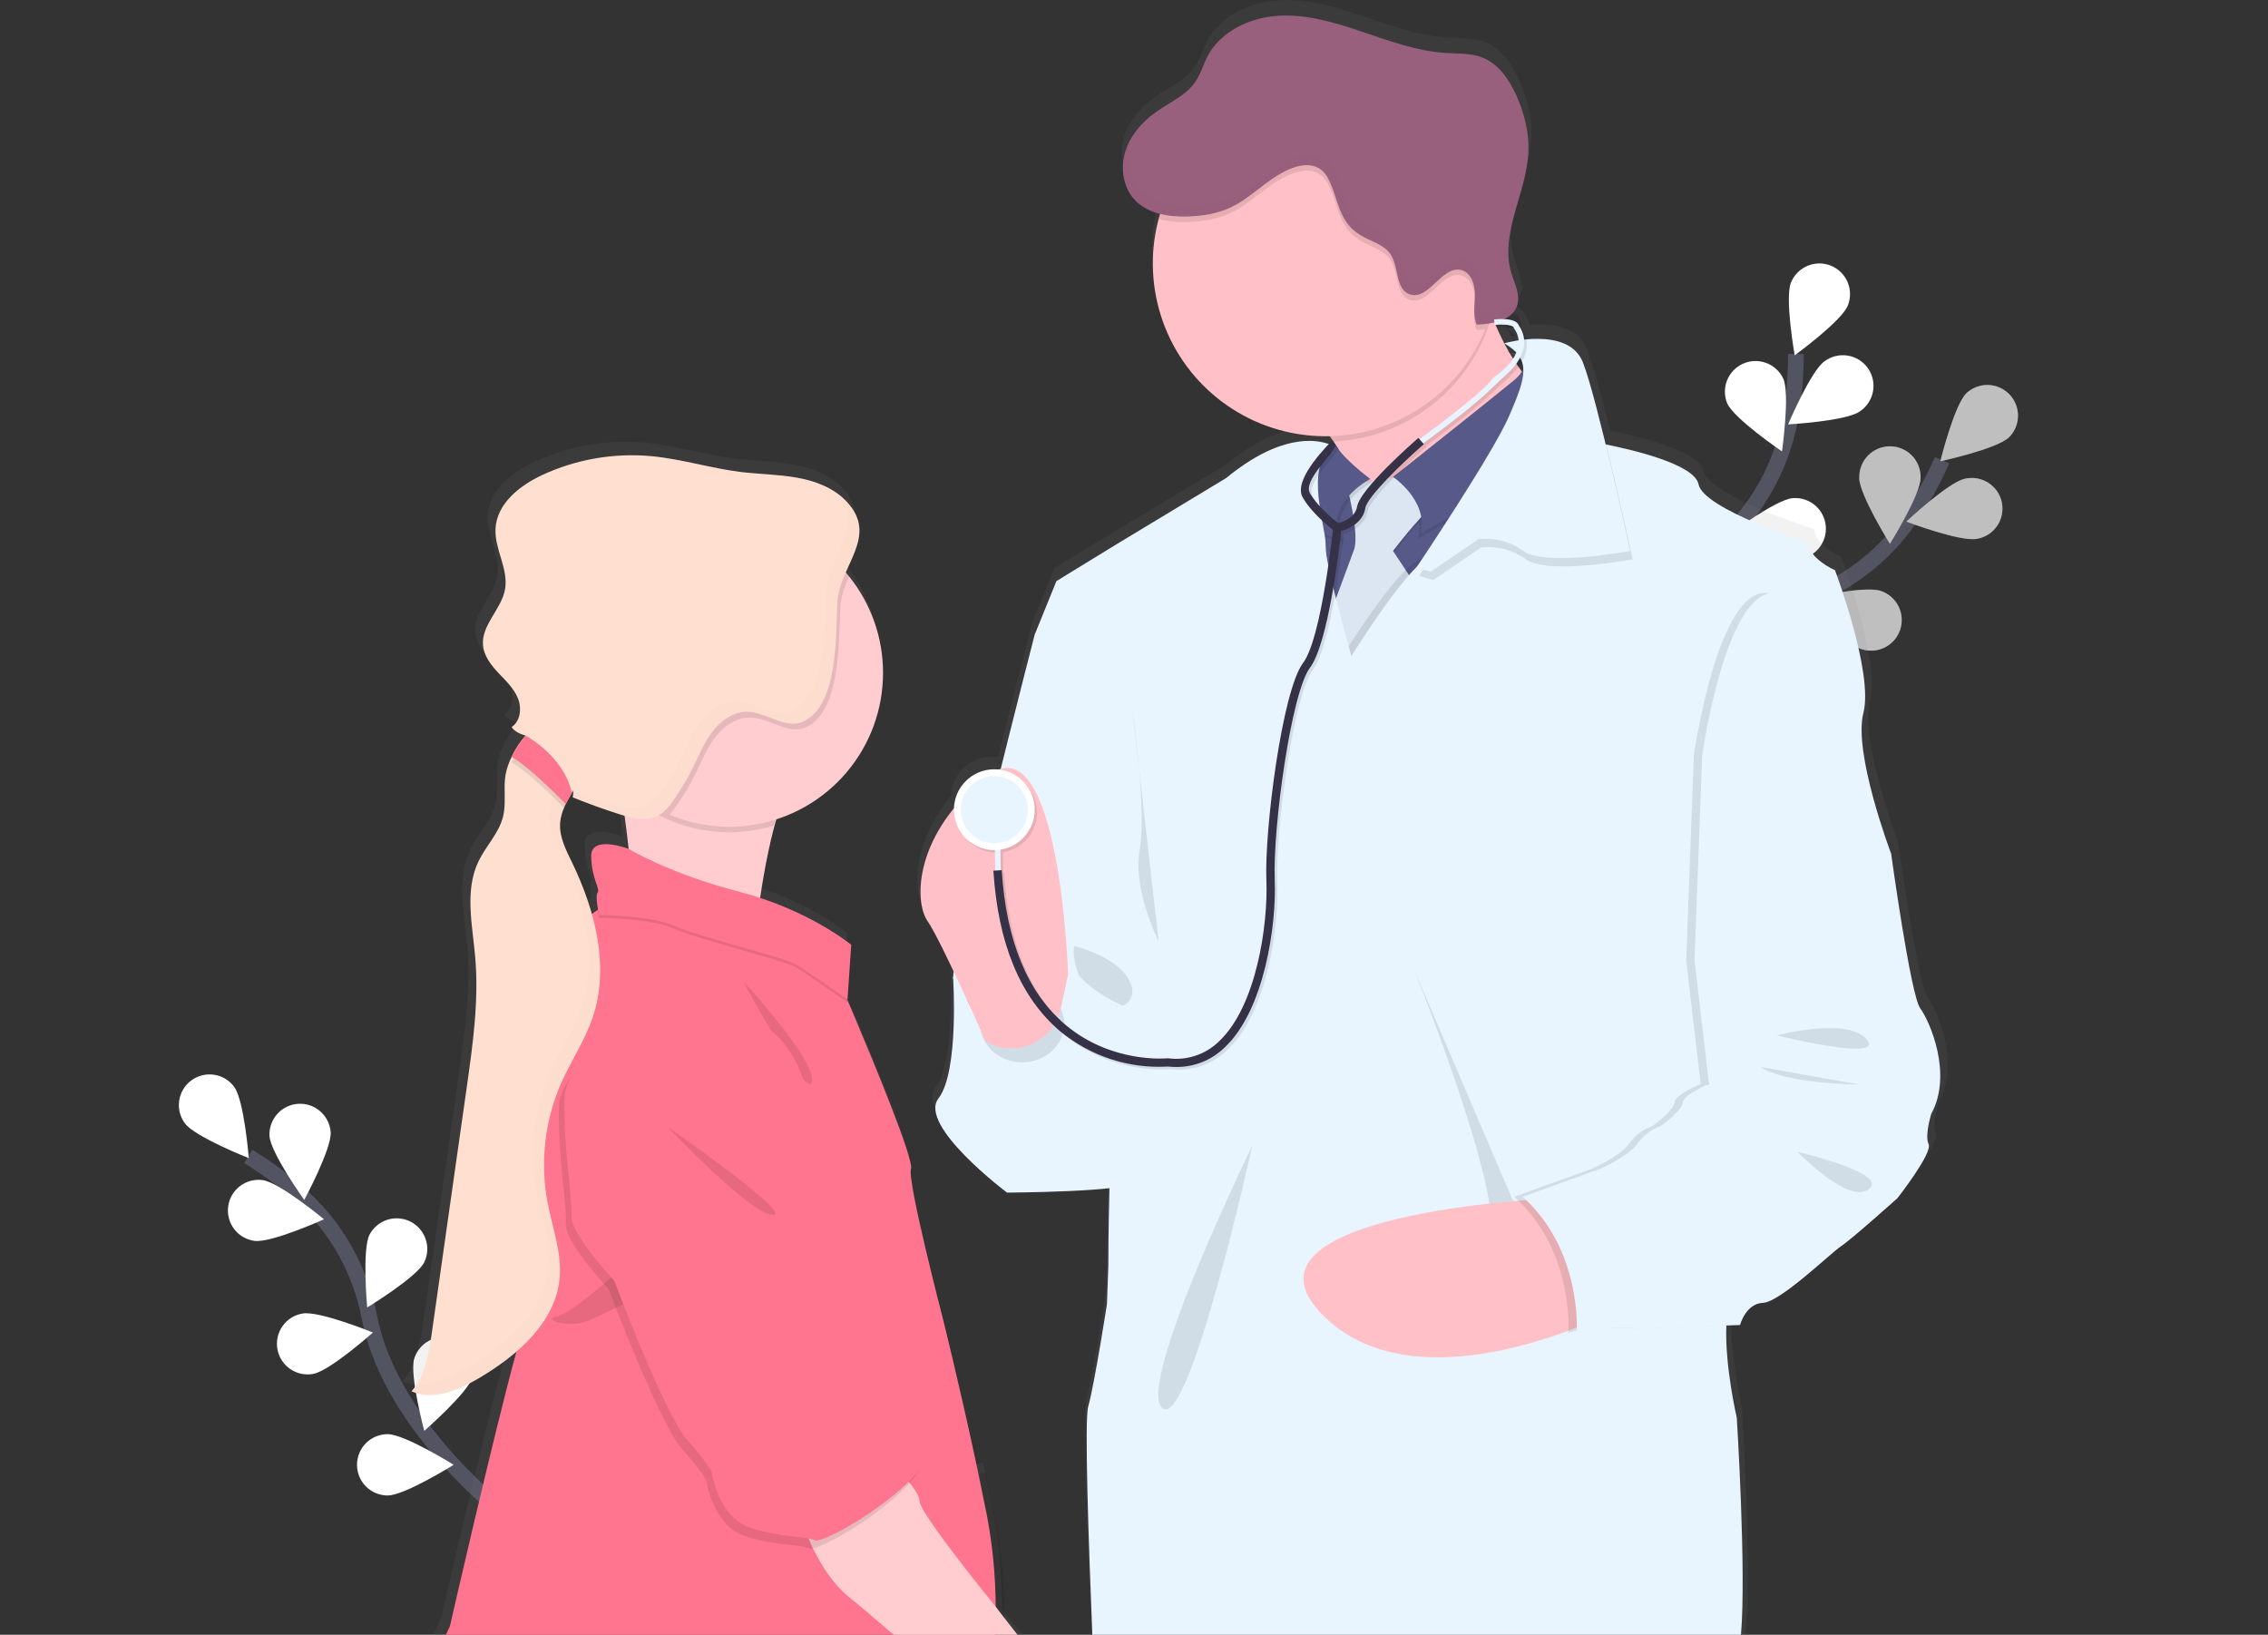 <svg width="290" height="209" viewBox="0 0 290 209" fill="none" xmlns="http://www.w3.org/2000/svg">
<rect x="0" y="0" width="290" height="209" fill="#333333" stroke="none"/>
<g clip-path="url(#clip0_1001_45)">
<path d="M64.682 193.61C64.682 193.61 49.997 182.507 47.223 168.383C46.098 162.452 43.08 157.044 38.623 152.973C36.49 151.057 34.187 149.341 31.742 147.846" stroke="#535461" stroke-width="2" stroke-miterlimit="10"/>
<path d="M29.943 138.948C31.23 140.689 31.812 148.067 31.812 148.067C31.812 148.067 24.932 145.357 23.642 143.619C23.023 142.783 22.761 141.735 22.914 140.707C23.067 139.678 23.622 138.752 24.458 138.132C25.293 137.513 26.341 137.251 27.369 137.404C28.398 137.557 29.324 138.112 29.943 138.948Z" fill="white"/>
<path d="M42.284 144.739C42.417 146.899 38.901 153.41 38.901 153.41C38.901 153.41 34.594 147.391 34.458 145.23C34.406 144.2 34.762 143.192 35.449 142.422C36.136 141.653 37.098 141.186 38.127 141.121C39.156 141.056 40.169 141.4 40.947 142.077C41.724 142.754 42.204 143.711 42.281 144.739H42.284Z" fill="white"/>
<path d="M54.248 161.379C53.276 163.312 46.951 167.158 46.951 167.158C46.951 167.158 46.276 159.787 47.248 157.854C47.726 156.945 48.542 156.26 49.52 155.947C50.499 155.633 51.561 155.716 52.479 156.178C53.396 156.64 54.096 157.444 54.427 158.417C54.758 159.389 54.694 160.453 54.248 161.379Z" fill="white"/>
<path d="M60.466 176.003C59.833 178.073 54.25 182.93 54.25 182.93C54.25 182.93 52.335 175.782 52.968 173.709C53.272 172.715 53.959 171.882 54.877 171.394C55.795 170.906 56.869 170.803 57.864 171.107C58.858 171.411 59.691 172.098 60.178 173.016C60.666 173.934 60.77 175.009 60.466 176.003Z" fill="white"/>
<path d="M32.538 158.644C34.675 158.932 41.427 155.882 41.427 155.882C41.427 155.882 35.729 151.161 33.582 150.873C32.552 150.734 31.509 151.011 30.683 151.642C29.856 152.272 29.314 153.206 29.176 154.236C29.037 155.267 29.314 156.31 29.944 157.136C30.575 157.963 31.508 158.505 32.538 158.644Z" fill="white"/>
<path d="M40.025 175.655C42.161 175.289 47.68 170.362 47.68 170.362C47.68 170.362 40.829 167.564 38.696 167.929C38.185 168.013 37.696 168.197 37.257 168.471C36.817 168.745 36.437 169.103 36.136 169.525C35.836 169.946 35.623 170.423 35.508 170.928C35.393 171.433 35.379 171.955 35.467 172.465C35.556 172.976 35.744 173.463 36.021 173.9C36.299 174.337 36.66 174.715 37.085 175.011C37.509 175.308 37.988 175.517 38.493 175.628C38.999 175.738 39.522 175.747 40.031 175.655H40.025Z" fill="white"/>
<path d="M49.571 191.194C51.736 191.194 58.011 187.271 58.011 187.271C58.011 187.271 51.733 183.354 49.568 183.354C48.529 183.354 47.532 183.767 46.797 184.502C46.061 185.237 45.648 186.234 45.648 187.274C45.648 188.313 46.061 189.31 46.797 190.046C47.532 190.781 48.529 191.194 49.568 191.194H49.571Z" fill="white"/>
<path d="M207.34 97.577C207.34 97.577 216.391 81.541 230.035 76.921C235.764 75.019 240.722 71.309 244.165 66.35C245.78 63.978 247.173 61.464 248.327 58.838" stroke="#535461" stroke-width="2" stroke-miterlimit="10"/>
<path d="M256.893 55.902C255.339 57.408 248.105 58.967 248.105 58.967C248.105 58.967 249.881 51.784 251.435 50.275C252.185 49.573 253.181 49.193 254.208 49.218C255.235 49.243 256.212 49.67 256.927 50.407C257.643 51.145 258.04 52.134 258.033 53.162C258.027 54.189 257.617 55.173 256.893 55.902Z" fill="white"/>
<path d="M252.805 68.886C250.669 69.308 243.762 66.686 243.762 66.686C243.762 66.686 249.155 61.612 251.278 61.199C251.787 61.086 252.315 61.075 252.828 61.169C253.342 61.262 253.832 61.457 254.269 61.743C254.706 62.028 255.082 62.398 255.374 62.83C255.667 63.263 255.87 63.749 255.971 64.262C256.073 64.774 256.072 65.301 255.967 65.813C255.862 66.324 255.656 66.809 255.361 67.24C255.066 67.671 254.688 68.039 254.249 68.321C253.81 68.604 253.319 68.796 252.805 68.886Z" fill="white"/>
<path d="M237.916 82.955C235.871 82.247 231.223 76.49 231.223 76.49C231.223 76.49 238.432 74.84 240.482 75.547C240.975 75.711 241.43 75.971 241.822 76.311C242.213 76.652 242.533 77.068 242.763 77.533C242.993 77.999 243.128 78.505 243.16 79.023C243.193 79.541 243.122 80.061 242.952 80.551C242.782 81.042 242.516 81.494 242.17 81.881C241.824 82.268 241.405 82.582 240.937 82.806C240.468 83.029 239.96 83.158 239.441 83.183C238.923 83.209 238.405 83.131 237.916 82.955Z" fill="white"/>
<path d="M224.234 91.062C222.098 90.71 216.555 85.809 216.555 85.809C216.555 85.809 223.387 82.963 225.521 83.315C226.547 83.484 227.465 84.054 228.072 84.9C228.678 85.745 228.924 86.797 228.755 87.824C228.587 88.851 228.017 89.769 227.171 90.376C226.326 90.982 225.274 91.228 224.247 91.059L224.234 91.062Z" fill="white"/>
<path d="M237.73 61.07C237.728 63.236 241.655 69.519 241.655 69.519C241.655 69.519 245.578 63.244 245.578 61.081C245.591 60.558 245.5 60.037 245.309 59.55C245.119 59.062 244.832 58.618 244.467 58.243C244.102 57.868 243.665 57.57 243.183 57.367C242.701 57.163 242.183 57.059 241.659 57.059C241.136 57.059 240.618 57.163 240.136 57.367C239.654 57.57 239.217 57.868 238.852 58.243C238.487 58.618 238.2 59.062 238.01 59.55C237.819 60.037 237.728 60.558 237.741 61.081L237.73 61.07Z" fill="white"/>
<path d="M221.861 70.754C222.507 72.821 228.125 77.641 228.125 77.641C228.125 77.641 229.994 70.479 229.342 68.413C229.005 67.455 228.308 66.666 227.4 66.211C226.492 65.757 225.444 65.673 224.475 65.976C223.506 66.28 222.692 66.947 222.206 67.839C221.719 68.73 221.598 69.775 221.866 70.754H221.861Z" fill="white"/>
<path d="M207.744 82.281C208.032 84.417 212.753 90.124 212.753 90.124C212.753 90.124 215.799 83.381 215.511 81.237C215.454 80.718 215.293 80.215 215.039 79.758C214.784 79.302 214.441 78.9 214.03 78.578C213.618 78.256 213.146 78.02 212.642 77.883C212.137 77.746 211.611 77.711 211.093 77.781C210.575 77.851 210.076 78.023 209.626 78.288C209.175 78.554 208.783 78.906 208.471 79.326C208.159 79.745 207.934 80.222 207.809 80.73C207.684 81.238 207.662 81.765 207.744 82.281Z" fill="white"/>
<path opacity="0.25" d="M256.893 55.902C255.339 57.408 248.105 58.967 248.105 58.967C248.105 58.967 249.881 51.784 251.435 50.275C252.185 49.573 253.181 49.193 254.208 49.218C255.235 49.243 256.212 49.67 256.927 50.407C257.643 51.145 258.04 52.134 258.033 53.162C258.027 54.189 257.617 55.173 256.893 55.902Z" fill="black"/>
<path opacity="0.25" d="M252.805 68.886C250.669 69.308 243.762 66.686 243.762 66.686C243.762 66.686 249.155 61.612 251.278 61.199C251.787 61.086 252.315 61.075 252.828 61.169C253.342 61.262 253.832 61.457 254.269 61.743C254.706 62.028 255.082 62.398 255.374 62.83C255.667 63.263 255.87 63.749 255.971 64.262C256.073 64.774 256.072 65.301 255.967 65.813C255.862 66.324 255.656 66.809 255.361 67.24C255.066 67.671 254.688 68.039 254.249 68.321C253.81 68.604 253.319 68.796 252.805 68.886Z" fill="black"/>
<path opacity="0.25" d="M237.916 82.955C235.871 82.247 231.223 76.49 231.223 76.49C231.223 76.49 238.432 74.84 240.482 75.547C240.975 75.711 241.43 75.971 241.822 76.311C242.213 76.652 242.533 77.068 242.763 77.533C242.993 77.999 243.128 78.505 243.16 79.023C243.193 79.541 243.122 80.061 242.952 80.551C242.782 81.042 242.516 81.494 242.17 81.881C241.824 82.268 241.405 82.582 240.937 82.806C240.468 83.029 239.96 83.158 239.441 83.183C238.923 83.209 238.405 83.131 237.916 82.955Z" fill="black"/>
<path opacity="0.25" d="M224.234 91.062C222.098 90.71 216.555 85.809 216.555 85.809C216.555 85.809 223.387 82.963 225.521 83.315C226.547 83.484 227.465 84.054 228.072 84.9C228.678 85.745 228.924 86.797 228.755 87.824C228.587 88.851 228.017 89.769 227.171 90.376C226.326 90.982 225.274 91.228 224.247 91.059L224.234 91.062Z" fill="black"/>
<path opacity="0.25" d="M237.73 61.07C237.728 63.236 241.655 69.519 241.655 69.519C241.655 69.519 245.578 63.244 245.578 61.081C245.591 60.558 245.5 60.037 245.309 59.55C245.119 59.062 244.832 58.618 244.467 58.243C244.102 57.868 243.665 57.57 243.183 57.367C242.701 57.163 242.183 57.059 241.659 57.059C241.136 57.059 240.618 57.163 240.136 57.367C239.654 57.57 239.217 57.868 238.852 58.243C238.487 58.618 238.2 59.062 238.01 59.55C237.819 60.037 237.728 60.558 237.741 61.081L237.73 61.07Z" fill="black"/>
<path opacity="0.25" d="M221.861 70.754C222.507 72.821 228.125 77.641 228.125 77.641C228.125 77.641 229.994 70.479 229.342 68.413C229.005 67.455 228.308 66.666 227.4 66.211C226.492 65.757 225.444 65.673 224.475 65.976C223.506 66.28 222.692 66.947 222.206 67.839C221.719 68.73 221.598 69.775 221.866 70.754H221.861Z" fill="black"/>
<path opacity="0.25" d="M207.744 82.281C208.032 84.417 212.753 90.124 212.753 90.124C212.753 90.124 215.799 83.381 215.511 81.237C215.454 80.718 215.293 80.215 215.039 79.758C214.784 79.302 214.441 78.9 214.03 78.578C213.618 78.256 213.146 78.02 212.642 77.883C212.137 77.746 211.611 77.711 211.093 77.781C210.575 77.851 210.076 78.023 209.626 78.288C209.175 78.554 208.783 78.906 208.471 79.326C208.159 79.745 207.934 80.222 207.809 80.73C207.684 81.238 207.662 81.765 207.744 82.281Z" fill="black"/>
<path d="M207.863 97.259C207.863 97.259 209.642 78.93 220.231 69.183C224.697 65.121 227.727 59.721 228.866 53.791C229.384 50.972 229.642 48.112 229.637 45.246" stroke="#535461" stroke-width="2" stroke-miterlimit="10"/>
<path d="M236.272 39.062C235.471 41.07 229.479 45.428 229.479 45.428C229.479 45.428 228.192 38.14 229.001 36.132C229.391 35.168 230.147 34.398 231.105 33.992C232.062 33.585 233.141 33.576 234.105 33.965C235.069 34.355 235.839 35.111 236.246 36.069C236.652 37.026 236.661 38.105 236.272 39.069V39.062Z" fill="white"/>
<path d="M237.799 52.605C236.029 53.85 228.641 54.258 228.641 54.258C228.641 54.258 231.519 47.438 233.289 46.194C233.709 45.88 234.188 45.653 234.697 45.527C235.206 45.401 235.735 45.378 236.253 45.461C236.771 45.543 237.267 45.728 237.712 46.006C238.157 46.283 238.541 46.647 238.843 47.076C239.145 47.505 239.358 47.99 239.469 48.503C239.58 49.015 239.587 49.545 239.489 50.06C239.392 50.575 239.192 51.066 238.902 51.503C238.611 51.939 238.236 52.313 237.799 52.603V52.605Z" fill="white"/>
<path d="M229.878 71.506C227.721 71.688 221.137 68.302 221.137 68.302C221.137 68.302 227.064 63.869 229.222 63.688C230.258 63.6 231.286 63.929 232.08 64.6C232.874 65.271 233.369 66.23 233.456 67.266C233.543 68.302 233.215 69.33 232.544 70.125C231.873 70.919 230.914 71.414 229.878 71.501V71.506Z" fill="white"/>
<path d="M220.663 84.455C218.567 84.989 211.508 82.781 211.508 82.781C211.508 82.781 216.6 77.41 218.696 76.866C219.702 76.605 220.77 76.754 221.667 77.281C222.563 77.808 223.213 78.67 223.474 79.676C223.734 80.683 223.585 81.751 223.058 82.648C222.531 83.544 221.67 84.194 220.663 84.455Z" fill="white"/>
<path d="M220.853 51.569C221.729 53.548 227.854 57.711 227.854 57.711C227.854 57.711 228.895 50.383 228.02 48.405C227.583 47.479 226.802 46.761 225.843 46.403C224.884 46.046 223.824 46.077 222.888 46.492C221.952 46.906 221.215 47.67 220.835 48.62C220.455 49.57 220.462 50.632 220.853 51.577V51.569Z" fill="white"/>
<path d="M210.269 66.85C211.697 68.477 218.783 70.608 218.783 70.608C218.783 70.608 217.587 63.304 216.159 61.678C215.821 61.283 215.409 60.959 214.946 60.724C214.482 60.49 213.977 60.35 213.459 60.313C212.941 60.276 212.42 60.342 211.928 60.507C211.436 60.673 210.981 60.934 210.591 61.277C210.201 61.62 209.883 62.037 209.655 62.504C209.427 62.97 209.294 63.478 209.264 63.996C209.234 64.515 209.308 65.034 209.48 65.524C209.652 66.014 209.92 66.465 210.269 66.85Z" fill="white"/>
<path d="M202.019 83.116C203.151 84.959 209.775 88.257 209.775 88.257C209.775 88.257 209.831 80.857 208.707 79.012C208.148 78.16 207.278 77.56 206.284 77.338C205.289 77.116 204.247 77.291 203.378 77.825C202.51 78.359 201.884 79.21 201.633 80.198C201.381 81.186 201.525 82.233 202.032 83.116H202.019Z" fill="white"/>
<path d="M194.246 25.478C194.689 23.852 195.223 22.218 195.597 20.57C195.149 22.218 194.612 23.858 194.246 25.478Z" fill="url(#paint0_linear_1001_45)"/>
<path d="M192.257 41.142C192.219 41.078 192.193 41.014 192.163 40.955C192.163 40.928 192.136 40.907 192.126 40.88C192.068 40.908 192.008 40.932 191.947 40.952C191.829 40.998 191.709 41.041 191.586 41.075C191.464 41.11 191.413 41.129 191.319 41.15C191.242 41.177 191.162 41.197 191.082 41.211L191.103 41.26C191.202 41.238 191.298 41.219 191.397 41.193L191.424 41.524C191.536 41.524 191.64 41.508 191.741 41.508C191.789 41.505 191.837 41.505 191.885 41.508C192.094 41.508 192.275 41.508 192.419 41.508C192.363 41.388 192.305 41.262 192.257 41.142ZM246.458 127.429C245.203 125.739 242.699 107.596 242.699 107.596C242.699 107.596 237.773 94.696 239.116 89.547C240.459 84.399 235.447 71.226 235.447 71.226C235.447 71.226 232.136 69.787 231.957 67.65C231.957 67.65 218.439 63.378 217.806 60.173C217.293 57.546 208.91 55.661 205.898 55.065C204.979 51.359 204.055 47.901 203.375 46.013C203.19 45.425 203.017 44.918 202.857 44.517C201.706 41.58 198.149 41.313 195.57 41.548C195.458 41.047 195.251 40.573 194.959 40.151C194.916 40.006 194.831 39.877 194.716 39.78C194.66 39.733 194.601 39.69 194.539 39.652C194.493 39.565 194.431 39.488 194.358 39.422C194.285 39.356 194.204 39.299 194.118 39.251C194.056 39.218 193.991 39.188 193.925 39.163C193.771 39.104 193.611 39.06 193.447 39.032C193.257 38.993 193.065 38.968 192.871 38.958C193.342 38.752 193.762 38.444 194.102 38.058C194.332 37.786 194.504 37.47 194.606 37.129C194.691 36.844 194.729 36.549 194.718 36.253C194.649 36.375 194.569 36.49 194.478 36.597C194.59 35.414 193.965 34.212 193.608 33.035C193.174 31.502 193.094 29.89 193.373 28.322C193.73 25.956 194.617 23.563 195.218 21.154C195.219 21.141 195.219 21.128 195.218 21.114C195.533 19.918 195.728 18.694 195.8 17.459C195.904 14.967 195.266 12.481 194.24 10.211C193.33 8.201 191.987 6.222 189.931 5.405C188.404 4.788 186.692 4.887 185.048 4.785C181.358 4.556 177.838 3.258 174.33 2.078C170.822 0.897 167.212 -0.176 163.519 0.029C159.826 0.235 156.027 2.016 154.342 5.285C153.808 6.305 153.501 7.44 152.863 8.398C151.667 10.206 149.525 11.111 147.739 12.358C145.953 13.605 144.38 15.376 143.734 17.488C143.381 18.626 143.332 19.837 143.59 21C143.648 21.262 143.723 21.521 143.814 21.774C144.068 22.48 144.463 23.126 144.976 23.673C145.362 24.077 145.807 24.421 146.295 24.695C146.907 25.035 147.563 25.29 148.244 25.454C148.22 25.534 148.196 25.619 148.169 25.702C148.126 25.838 148.089 25.969 148.049 26.116C147.961 26.444 147.878 26.778 147.809 27.115C147.806 27.139 147.806 27.163 147.809 27.187C147.481 28.706 147.316 30.255 147.317 31.809C147.317 32.544 147.354 33.279 147.429 34.01C148.497 44.846 157.442 53.394 168.493 53.949C168.872 53.968 169.254 53.978 169.641 53.978C169.818 53.978 169.991 53.978 170.175 53.978C170.349 54.208 170.52 54.443 170.683 54.673C170.846 54.902 170.995 55.137 171.137 55.367L170.749 54.966L170.362 54.611C170.257 54.755 170.14 54.89 170.013 55.014C169.76 54.926 169.502 54.852 169.241 54.795C168.133 54.55 166.445 54.459 164.224 55.129C162.181 55.741 159.685 56.998 156.764 59.389L142.53 67.934L134.83 72.617L132.055 79.4C132.055 79.4 129.97 87.459 127.65 96.693C127.559 96.72 127.471 96.747 127.383 96.779C127.195 96.757 127.006 96.747 126.817 96.747C125.471 96.743 124.176 97.262 123.204 98.194C122.232 99.126 121.659 100.398 121.605 101.743C116.991 107.351 116.729 112.958 117.813 115.532C117.912 115.774 118.035 116.004 118.182 116.219C118.892 117.244 120.219 119.888 121.565 122.705C121.53 122.937 121.509 123.132 121.498 123.279C121.496 123.327 121.496 123.375 121.498 123.423C121.498 123.423 122.299 135.523 119.629 138.991C119.044 139.747 119.132 140.741 119.629 141.841C121.418 145.798 128.491 151.083 128.491 151.083C128.491 151.083 136.974 151.037 141.7 150.522C141.686 150.997 141.676 151.47 141.665 151.932C141.558 156.6 141.558 160.512 141.558 160.512L141.382 165.407C141.382 165.407 139.78 175.722 138.979 178.566C138.474 180.35 139.056 196.866 139.564 209.008H223.141C224.123 201.825 222.738 180 222.738 180C222.738 180 221.421 174.358 221.373 169.439C221.371 169.433 221.369 169.427 221.369 169.421C221.369 169.415 221.371 169.409 221.373 169.404C221.373 168.974 221.373 168.555 221.389 168.144L221.995 168.122L223.085 168.085H223.184C223.184 168.085 223.21 167.983 223.272 167.818C223.416 167.405 223.612 167.013 223.856 166.651C224.321 165.965 225.047 165.292 226.139 165.246C226.743 165.222 227.677 164.734 228.732 164.013C228.739 164.014 228.746 164.014 228.753 164.013C231.591 162.093 235.343 158.549 236.253 157.967C237.506 157.166 243.502 151.825 243.502 151.825C243.502 151.825 244.397 150.693 245.35 149.328L245.385 149.28C246.57 147.571 247.831 145.528 247.521 144.885C246.987 143.731 247.879 140.973 247.879 140.973C250.663 135.875 247.713 129.119 246.458 127.429ZM194.828 45.294C194.853 45.374 194.87 45.457 194.876 45.54C194.809 45.452 194.742 45.358 194.676 45.273L194.612 45.188L194.566 45.123L194.668 44.985C194.668 44.985 194.668 44.985 194.668 45.003C194.738 45.09 194.792 45.188 194.828 45.294ZM193.931 42.928C193.64 42.987 193.41 43.041 193.261 43.081C193.071 42.744 192.889 42.408 192.727 42.066C193.155 42.314 193.558 42.603 193.931 42.928ZM193.429 43.35C193.428 43.345 193.428 43.34 193.429 43.334L193.45 43.35C193.56 43.422 193.666 43.492 193.765 43.564C193.853 43.628 193.933 43.69 194.013 43.754C193.96 43.847 193.901 43.943 193.843 44.021C193.749 43.874 193.661 43.732 193.576 43.585C193.522 43.527 193.474 43.447 193.429 43.35ZM191.827 40.055C192.343 40.004 192.862 40.004 193.378 40.055C193.45 40.055 193.514 40.069 193.578 40.079C193.723 40.102 193.865 40.138 194.003 40.189C194.318 40.63 194.513 41.147 194.566 41.687L194.422 41.708L194.28 41.735C194.013 41.78 193.746 41.826 193.538 41.868L193.271 41.924C192.916 42.002 192.71 42.061 192.702 42.063C192.668 41.991 192.633 41.924 192.596 41.855C192.537 41.74 192.476 41.623 192.422 41.508C192.369 41.393 192.299 41.262 192.243 41.142C192.206 41.078 192.179 41.014 192.15 40.955C192.15 40.928 192.123 40.907 192.112 40.88C192.097 40.852 192.083 40.822 192.072 40.792C191.909 40.461 191.76 40.13 191.616 39.804C191.6 39.772 191.586 39.737 191.573 39.705L191.776 39.692V39.761L191.827 40.055ZM128.122 205.707C128.101 201.731 127.813 197.429 127.012 193.392C126.67 191.675 126.318 189.958 125.96 188.27C125.869 187.848 125.781 187.432 125.693 187.015L124.87 187.124H124.796C122.553 176.547 120.208 167.228 120.208 167.228C120.208 167.228 115.552 149.446 116.091 148.028C116.161 147.844 116.073 147.347 115.875 146.618C114.748 142.575 110.044 131.434 108.399 127.626C108.399 127.61 108.386 127.592 108.38 127.578C108.113 126.94 107.921 126.51 107.862 126.385L108.249 120.702L108.271 120.36L108.322 119.634L108.3 119.615L108.322 119.279C108.322 119.279 104.258 115.946 97.374 113.54C97.107 113.444 96.824 113.351 96.544 113.26C96.888 110.961 97.345 108.365 97.94 105.836C97.996 105.583 98.058 105.337 98.122 105.089C98.178 104.84 98.242 104.6 98.306 104.357C98.408 103.962 98.517 103.572 98.629 103.187C99 103.07 99.366 102.939 99.727 102.8L99.865 102.747C104.306 101.019 107.97 97.74 110.179 93.518C112.388 89.296 112.993 84.416 111.881 79.782C111.247 77.154 110.076 74.686 108.442 72.532C108.319 72.366 108.188 72.201 108.057 72.038C107.926 71.875 107.769 71.693 107.622 71.528C108.394 69.773 109.304 68.105 109.379 66.398C109.392 66.182 109.392 65.965 109.379 65.749V65.722C109.28 64.625 108.794 63.514 107.662 62.347C106.009 60.636 103.657 59.768 101.305 59.351C98.952 58.934 96.555 58.924 94.189 58.643C90.267 58.173 86.446 56.964 82.524 56.593C77.692 56.145 72.829 56.974 68.418 58.996C65.5 60.331 62.544 62.665 62.368 65.867C62.223 68.513 64.066 71.05 63.601 73.664C63.139 76.233 60.523 78.254 60.752 80.853C60.84 81.867 61.361 82.775 62.013 83.585C62.237 83.852 62.474 84.118 62.72 84.386C63.671 85.392 64.717 86.359 65.249 87.627C65.27 87.681 65.291 87.734 65.31 87.788C65.761 89.04 65.558 90.624 64.442 91.342C64.448 91.347 64.453 91.353 64.456 91.361C64.472 91.382 64.488 91.398 64.501 91.419C64.503 91.415 64.503 91.41 64.501 91.406C64.897 91.875 65.43 92.208 66.026 92.357L66.252 92.426C66.068 92.626 65.895 92.835 65.719 93.053L65.604 93.206C65.309 93.601 65.042 94.016 64.803 94.447C64.666 94.688 64.536 94.928 64.426 95.168C64.06 95.901 63.795 96.68 63.639 97.484C63.353 99.251 63.756 101.094 63.324 102.824C62.789 104.961 61.099 106.6 60.146 108.584C58.341 112.323 59.364 116.71 59.727 120.838C60.221 126.446 59.42 132.078 58.622 137.648C58.198 140.611 57.774 143.576 57.351 146.543C56.283 153.992 55.215 161.44 54.147 168.889C53.757 171.618 53.295 174.496 51.477 176.603H51.495C51.495 176.603 51.495 176.619 51.477 176.625C52.022 176.863 52.603 177.013 53.196 177.068C55.57 177.306 58.085 176.157 60.221 174.902C61.913 173.925 63.514 172.8 65.008 171.54C64.789 172.341 64.554 173.215 64.303 174.155C64.304 174.163 64.304 174.172 64.303 174.181C61.289 185.664 56.44 206.714 56.44 206.714C56.44 206.714 56 207.63 55.428 208.995H130.723C129.842 207.926 129.022 206.904 128.381 206.079L128.122 205.707ZM72.372 99.534C72.391 99.502 72.404 99.473 72.423 99.444C72.423 99.529 72.423 99.612 72.423 99.692C72.423 99.772 72.423 99.844 72.423 99.919C72.423 99.994 72.423 99.986 72.423 100.023C72.423 100.061 72.423 100.023 72.423 100.023C72.423 100.133 72.399 100.242 72.38 100.352C72.38 100.352 72.38 100.365 72.38 100.376L72.647 100.474L72.957 100.603C74.787 101.325 76.64 101.98 78.516 102.565C78.708 102.627 78.903 102.685 79.098 102.742L79.138 103.073C79.186 103.412 79.231 103.756 79.274 104.101C79.274 104.101 79.274 104.117 79.274 104.127C79.394 105.081 79.512 106.031 79.616 106.961C79.616 106.961 74.714 105.091 74.775 107.93C74.772 107.981 74.772 108.032 74.775 108.082C74.77 108.15 74.77 108.218 74.775 108.285C74.821 110.496 75.512 111.807 75.651 112.48C75.643 112.508 75.628 112.534 75.608 112.555C75.49 112.813 75.449 113.1 75.491 113.38C75.486 113.858 75.524 114.335 75.603 114.806C75.459 114.894 75.317 114.982 75.176 115.073C75.069 115.14 74.968 115.215 74.863 115.289C74.208 113.017 73.351 110.808 72.303 108.688C71.569 107.177 70.743 105.601 70.751 103.943C70.751 103.836 70.751 103.727 70.765 103.617C70.795 103.137 70.886 102.662 71.037 102.205C71.099 102.031 71.165 101.86 71.24 101.692C71.415 101.292 71.61 100.902 71.825 100.522C71.964 100.271 72.111 100.023 72.252 99.772C72.297 99.697 72.34 99.62 72.383 99.545L72.372 99.534ZM192.257 41.142C192.219 41.078 192.193 41.014 192.163 40.955C192.163 40.928 192.136 40.907 192.126 40.88C192.068 40.908 192.008 40.932 191.947 40.952C191.829 40.998 191.709 41.041 191.586 41.075C191.464 41.11 191.413 41.129 191.319 41.15L191.082 41.211L191.103 41.26C191.202 41.238 191.298 41.219 191.397 41.193L191.424 41.524C191.536 41.524 191.64 41.508 191.741 41.508H191.885C192.094 41.508 192.275 41.508 192.419 41.508C192.363 41.388 192.305 41.262 192.257 41.142Z" fill="url(#paint1_linear_1001_45)"/>
<path d="M133.92 80.364L132.317 81.072C132.317 81.072 121.875 121.645 121.875 124.924C121.875 128.203 144.018 146.45 144.018 146.45L147.473 123.127C147.473 123.127 142.512 69.642 133.92 80.364Z" fill="#E8F5FF"/>
<path d="M182.487 67.457L173.236 62.629C172.717 60.42 171.798 58.325 170.523 56.447C169.169 54.493 167.369 52.573 165.127 51.571C159.458 49.029 189.104 35.685 189.104 35.685C189.57 37.288 190.12 38.866 190.751 40.412C192.278 44.183 194.812 49.059 198.077 50.447C203.628 52.81 182.487 67.457 182.487 67.457Z" fill="#FFC1C7"/>
<path opacity="0.1" d="M190.751 40.412C189.484 44.867 186.85 48.812 183.22 51.69C179.591 54.567 175.149 56.231 170.523 56.447C169.169 54.493 167.369 52.573 165.127 51.571C159.458 49.029 189.103 35.685 189.103 35.685C189.57 37.288 190.12 38.866 190.751 40.412Z" fill="black"/>
<path d="M191.585 33.676C191.586 38.046 190.291 42.318 187.864 45.952C185.438 49.586 181.988 52.418 177.952 54.091C173.915 55.764 169.474 56.202 165.188 55.35C160.903 54.498 156.967 52.394 153.877 49.304C150.787 46.214 148.683 42.278 147.831 37.992C146.978 33.706 147.416 29.264 149.088 25.227C150.76 21.19 153.592 17.74 157.225 15.312C160.858 12.885 165.129 11.59 169.498 11.59C172.402 11.577 175.28 12.139 177.965 13.244C180.651 14.349 183.091 15.975 185.145 18.029C187.198 20.082 188.825 22.523 189.93 25.208C191.035 27.894 191.598 30.772 191.585 33.676Z" fill="#FFC1C7"/>
<path d="M194.775 64.622L188.751 78.678L183.438 88.009H166.43L161.469 75.252L163.479 62.023H176.469L184.856 61.551L187.688 60.605L189.515 61.642L194.775 64.622Z" fill="#575A89"/>
<path opacity="0.1" d="M192.699 45.885C192.699 45.885 196.456 46.686 193.092 49.445C189.728 52.203 178.121 60.975 178.121 60.975C178.121 60.975 182.198 64.607 181.354 68.861L194.862 61.33L197.265 49.282C197.265 49.282 197.535 45.661 192.699 45.885Z" fill="black"/>
<path opacity="0.1" d="M180.778 60.975L172.186 62.393C172.186 62.393 173.959 68.948 173.072 70.809C173.046 70.867 173.023 70.927 173.006 70.988L169.5 80.466L172.127 87.908L181.221 75.504L178.122 70.809C178.122 70.809 181.398 66.468 183.347 64.961C185.296 63.455 180.778 60.975 180.778 60.975Z" fill="black"/>
<path d="M180.778 60.609L172.186 62.025C172.186 62.025 173.959 68.58 173.072 70.442C173.046 70.499 173.023 70.559 173.006 70.621L169.5 80.098L172.127 87.54L181.221 75.128L178.122 70.434C178.122 70.434 181.398 66.092 183.347 64.585C185.296 63.079 180.778 60.609 180.778 60.609Z" fill="#DCE6F2"/>
<path d="M193.06 45.176C193.06 45.176 196.817 45.977 193.45 48.736C190.083 51.494 178.121 60.974 178.121 60.974C178.121 60.974 182.551 63.898 181.71 68.149L195.217 60.621L197.62 48.573C197.62 48.573 197.887 44.952 193.06 45.176Z" fill="#575A89"/>
<path opacity="0.1" d="M171.113 57.285C171.113 57.285 171.933 58.818 175.551 61.582C175.551 61.582 169.527 64.786 171.831 69.291L162.617 66.888L161.199 62.458L171.113 57.285Z" fill="black"/>
<path d="M170.759 56.932C170.759 56.932 171.579 58.464 175.196 61.228C175.196 61.228 169.173 64.417 171.477 68.935L162.265 66.531L160.848 62.104L170.759 56.932Z" fill="#575A89"/>
<path opacity="0.1" d="M194.775 64.623L188.751 78.679L183.448 88.01H166.43L161.469 75.253L163.477 62.024H167.089C167.03 65.111 168.157 68.738 168.085 70.086C167.962 72.303 171.391 84.26 171.391 84.26C171.391 84.26 178.565 72.655 181.398 71.622C183.179 70.973 186.952 65.573 189.512 61.643L194.775 64.623Z" fill="black"/>
<path d="M218.503 138.594L217.892 139.363C217.892 139.363 222.321 161.599 221.096 166.648C220.887 167.558 220.768 168.487 220.741 169.42V169.46C220.524 174.598 222.076 181.266 222.076 181.266C222.076 181.266 223.315 200.919 222.61 209.003H139.673C139.187 197.05 138.664 181.565 139.139 179.848C139.94 177.015 141.542 166.736 141.542 166.736L141.718 161.866C141.718 161.866 141.718 157.158 141.863 151.913C141.924 149.555 142.015 147.08 142.146 144.885C142.314 142.124 142.549 139.798 142.872 138.655C143.071 137.789 143.185 136.905 143.214 136.017C143.214 135.934 143.214 135.848 143.23 135.763C143.23 135.496 143.256 135.208 143.267 134.911C143.267 134.828 143.267 134.746 143.267 134.644C143.318 132.924 143.299 130.884 143.243 128.769C143.243 128.655 143.243 128.537 143.243 128.42C143.198 126.833 143.131 125.215 143.056 123.677C142.824 118.87 142.522 114.806 142.522 114.806L132.336 81.053L135.081 74.292L142.698 69.624L156.783 61.119C163.653 55.471 168.176 56.149 169.901 56.769C170.068 56.826 170.232 56.893 170.392 56.969C170.445 56.996 170.488 57.017 170.528 57.041C170.583 57.067 170.636 57.097 170.686 57.132C170.213 57.359 169.803 57.697 169.489 58.117C169.136 58.595 168.885 59.141 168.75 59.719C168.66 60.078 168.596 60.444 168.56 60.812C168.526 61.199 168.512 61.599 168.512 62.003C168.531 62.887 168.607 63.769 168.739 64.644C168.739 64.66 168.739 64.681 168.739 64.702C168.827 65.327 168.937 65.939 169.044 66.513C169.042 66.523 169.042 66.532 169.044 66.542C169.166 67.213 169.289 67.832 169.372 68.366C169.388 68.462 169.401 68.55 169.415 68.633C169.473 68.986 169.501 69.344 169.497 69.701C169.527 70.565 169.644 71.424 169.845 72.265C169.914 72.617 169.994 72.994 170.082 73.386C170.202 73.92 170.333 74.503 170.475 75.095C170.552 75.421 170.635 75.758 170.72 76.091C170.752 76.225 170.787 76.359 170.819 76.495L170.872 76.706C171.441 78.967 172.058 81.219 172.437 82.58C172.661 83.382 172.803 83.876 172.803 83.876C172.803 83.876 176.824 77.373 180.033 73.672C180.081 73.619 180.124 73.568 180.17 73.52C180.487 73.154 180.8 72.82 181.099 72.526C181.753 71.875 182.34 71.41 182.813 71.239C182.914 71.203 183.011 71.157 183.104 71.103C184.418 70.358 186.538 67.653 188.521 64.82C188.716 64.553 188.906 64.262 189.098 63.987C189.539 63.351 189.966 62.713 190.369 62.102C190.679 61.634 190.975 61.18 191.255 60.748C192.59 58.67 193.53 57.121 193.53 57.121L195.383 57.038L195.706 57.023H195.923L204.336 56.633C204.336 56.633 204.699 56.694 205.297 56.814C205.329 56.814 205.361 56.814 205.396 56.836C208.381 57.428 216.674 59.306 217.181 61.909C217.801 65.098 231.178 69.352 231.178 69.352C231.354 71.488 234.63 72.895 234.63 72.895C234.63 72.895 239.591 86.006 238.264 91.144C236.953 96.218 241.676 108.768 241.802 109.121L240.897 110.264L218.503 138.594Z" fill="#E8F5FF"/>
<path opacity="0.1" d="M192.697 44.953C192.697 44.953 200.886 42.63 202.747 47.412C204.608 52.195 208.77 71.509 208.77 71.509C208.77 71.509 197.962 73.547 195.129 71.509C193.467 70.3 191.411 69.762 189.37 70.003L183.258 74.166L181.453 73.632C181.453 73.632 191.231 59.095 193.356 54.155C195.481 49.215 196.2 47.006 192.697 44.953Z" fill="black"/>
<path d="M192.342 43.885C192.342 43.885 200.537 41.561 202.406 46.344C204.275 51.126 208.429 70.441 208.429 70.441C208.429 70.441 197.624 72.478 194.788 70.441C193.127 69.232 191.071 68.694 189.031 68.935L182.914 73.098L181.109 72.564C181.109 72.564 190.887 58.027 193.012 53.087C195.138 48.146 195.845 45.943 192.342 43.885Z" fill="#E8F5FF"/>
<path opacity="0.1" d="M137.373 120.938C137.373 120.938 143.485 122.444 144.638 125.899C145.792 129.354 140.12 129.443 140.12 129.443C140.12 129.443 136.665 123.33 137.373 120.938Z" fill="black"/>
<path opacity="0.1" d="M160.136 146.449C160.136 146.449 145.168 177.102 148.623 180.026C152.078 182.95 160.136 146.449 160.136 146.449Z" fill="black"/>
<path opacity="0.1" d="M180.777 123.861C180.777 123.861 192.736 153.636 190.344 158.234C187.952 162.832 195.481 158.234 195.481 158.234L180.777 123.861Z" fill="black"/>
<path d="M197.432 153.273C197.432 153.273 157.039 155.223 168.822 167.803C180.605 180.383 204.785 168.337 204.785 168.337L197.432 153.273Z" fill="#FFC1C7"/>
<path opacity="0.1" d="M191.587 33.676C191.591 36.573 191.022 39.443 189.913 42.12C189.542 42.162 189.171 42.189 188.813 42.205C188.279 41.033 188.565 39.679 188.575 38.389C188.586 37.099 188.111 35.583 186.869 35.235C184.394 34.538 182.685 39.166 180.245 38.33C178.376 37.695 178.864 34.859 177.788 33.222C176.937 31.927 175.231 31.561 173.904 30.749C171.081 29.016 171.167 26.244 169.856 23.622C168.483 20.874 165.584 21.686 163.066 23.307C161.154 24.541 159.504 26.194 157.459 27.176C155.689 28.031 153.699 28.341 151.737 28.386C150.529 28.433 149.32 28.305 148.148 28.007C149.527 22.825 152.742 18.321 157.196 15.335C161.65 12.349 167.037 11.086 172.354 11.78C177.67 12.473 182.553 15.078 186.091 19.106C189.63 23.135 191.582 28.314 191.584 33.676H191.587Z" fill="black"/>
<path d="M163.071 22.6C161.157 23.833 159.51 25.484 157.464 26.472C155.694 27.323 153.705 27.633 151.743 27.679C149.339 27.732 146.752 27.31 145.11 25.574C143.602 23.972 143.241 21.508 143.879 19.406C144.517 17.304 146.047 15.561 147.844 14.298C149.641 13.034 151.726 12.161 152.917 10.354C153.547 9.397 153.852 8.271 154.375 7.253C156.049 3.998 159.814 2.236 163.453 2.017C167.092 1.798 170.7 2.882 174.165 4.057C177.631 5.232 181.124 6.524 184.781 6.767C186.41 6.869 188.103 6.767 189.614 7.384C191.646 8.209 192.978 10.183 193.886 12.191C194.904 14.455 195.536 16.928 195.43 19.401C195.205 24.68 191.718 29.86 193.251 34.918C193.657 36.267 194.418 37.65 194.012 38.998C193.419 40.966 190.88 41.415 188.827 41.508C188.293 40.336 188.578 38.98 188.589 37.693C188.6 36.405 188.124 34.886 186.885 34.539C184.408 33.847 182.699 38.467 180.264 37.634C178.408 36.995 178.889 34.162 177.81 32.525C176.958 31.228 175.249 30.864 173.925 30.053C171.103 28.32 171.188 25.548 169.877 22.925C168.494 20.164 165.592 20.976 163.071 22.6Z" fill="#99607E"/>
<path d="M123.904 124.215L121.867 124.925C121.867 124.925 122.668 136.973 119.998 140.429C117.328 143.884 128.766 152.475 128.766 152.475C128.766 152.475 144.445 152.387 144.888 151.14C145.331 149.893 144.087 128.816 144.087 128.816C144.087 128.816 135.671 125.536 136.378 120.311C136.378 120.311 133.81 132.624 130.002 132.092C126.195 131.561 121.872 128.38 123.904 124.215Z" fill="#E8F5FF"/>
<path opacity="0.1" d="M130.699 135.819C133.667 135.819 136.074 133.618 136.074 130.902C136.074 128.187 133.667 125.986 130.699 125.986C127.731 125.986 125.324 128.187 125.324 130.902C125.324 133.618 127.731 135.819 130.699 135.819Z" fill="black"/>
<path d="M136.578 124.57C136.578 124.57 135.51 91.97 126.213 99.233C116.916 106.497 116.825 115.183 118.596 117.749C120.366 120.316 126.042 133.163 126.042 133.163C126.93 133.677 127.927 133.974 128.952 134.029C129.977 134.084 131 133.895 131.938 133.479C132.876 133.062 133.702 132.429 134.348 131.631C134.994 130.833 135.441 129.894 135.654 128.89L136.578 124.57Z" fill="#FFC1C7"/>
<path opacity="0.1" d="M194.572 41.994C194.529 41.851 194.446 41.723 194.332 41.625C193.873 41.206 192.885 41.059 191.395 41.187L191.456 41.892C193.443 41.721 193.835 42.117 193.886 42.184V42.25L193.948 42.338C194.195 42.671 194.371 43.052 194.463 43.457C194.555 43.861 194.561 44.281 194.482 44.688C194.046 46.865 191.374 48.598 191.347 48.616L191.283 48.654L191.243 48.715C190.089 50.427 183.566 55.258 181.86 56.507L181.711 56.336C180.947 56.998 174.235 62.876 173.872 65.127C173.637 66.54 172.045 67.087 171.469 67.239C170.86 66.777 168.884 65.204 167.856 63.442C166.892 61.784 170.772 58.547 171.113 57.284L170.579 56.737C170.523 56.94 165.541 61.597 166.927 63.976C168.038 65.885 170.067 67.52 170.777 68.059C170.55 70.121 169.138 82.225 166.967 85.093C164.27 88.658 162.003 106.624 162.254 112.897C162.476 118.47 161.021 128.996 156.161 133.517C155.32 134.334 154.305 134.951 153.192 135.321C152.079 135.691 150.897 135.804 149.735 135.654H149.676H149.617C149.548 135.654 142.499 136.375 136.577 131.381C131.731 127.303 128.986 120.649 128.414 111.596H128.297L128.249 108.961C129.563 108.756 130.746 108.049 131.55 106.99C132.354 105.93 132.716 104.601 132.561 103.28C132.405 101.959 131.743 100.75 130.715 99.907C129.686 99.063 128.371 98.652 127.046 98.758C125.72 98.864 124.487 99.48 123.606 100.476C122.725 101.473 122.265 102.772 122.321 104.1C122.378 105.429 122.947 106.684 123.909 107.602C124.872 108.52 126.153 109.029 127.483 109.022H127.541L127.589 111.642L127.354 111.658C127.942 121.004 130.825 127.918 135.898 132.187C139.754 135.383 144.68 136.995 149.678 136.698C150.033 136.736 150.39 136.756 150.746 136.756C153.038 136.768 155.242 135.881 156.888 134.286C162.006 129.52 163.563 118.606 163.32 112.843C163.053 106.197 165.432 88.877 167.819 85.723C170.158 82.629 171.575 70.569 171.824 68.233C172.67 67.995 174.585 67.245 174.91 65.295C175.145 63.885 179.628 59.541 182.386 57.135L182.304 57.039C183.788 55.954 188.405 52.536 190.693 50.341C191.403 49.66 192.108 48.98 192.845 48.331C193.731 47.545 194.858 46.298 195.154 44.824C195.255 44.338 195.256 43.836 195.156 43.349C195.056 42.862 194.857 42.401 194.572 41.994Z" fill="black"/>
<path d="M170.686 67.89C170.574 67.813 167.915 65.909 166.582 63.617C165.199 61.238 170.182 56.584 170.235 56.381L170.769 56.928C170.43 58.189 166.55 61.428 167.514 63.083C168.729 65.174 171.287 67.004 171.314 67.022L170.686 67.89Z" fill="#353146"/>
<path d="M181.514 57.025L181.098 56.451C181.183 56.389 189.57 50.322 190.891 48.36L190.934 48.301L190.995 48.261C191.022 48.242 193.695 46.512 194.13 44.333C194.21 43.926 194.204 43.507 194.112 43.102C194.02 42.698 193.844 42.318 193.596 41.986L193.535 41.895V41.831C193.481 41.761 193.089 41.369 191.102 41.54L191.041 40.832C192.533 40.704 193.519 40.851 193.978 41.27C194.092 41.368 194.176 41.497 194.221 41.641C194.51 42.047 194.712 42.508 194.816 42.995C194.92 43.483 194.923 43.986 194.824 44.474C194.528 45.951 193.404 47.198 192.515 47.98C191.78 48.629 191.073 49.316 190.365 49.991C187.682 52.563 181.808 56.814 181.514 57.025Z" fill="#E8F5FF"/>
<path d="M127.907 108.032L127.199 108.045L127.278 112.346L127.985 112.333L127.907 108.032Z" fill="#E8F5FF"/>
<path d="M127.139 108.684C129.993 108.684 132.306 106.37 132.306 103.517C132.306 100.663 129.993 98.35 127.139 98.35C124.286 98.35 121.973 100.663 121.973 103.517C121.973 106.37 124.286 108.684 127.139 108.684Z" fill="white"/>
<path d="M127.138 107.807C129.508 107.807 131.429 105.886 131.429 103.516C131.429 101.146 129.508 99.225 127.138 99.225C124.769 99.225 122.848 101.146 122.848 103.516C122.848 105.886 124.769 107.807 127.138 107.807Z" fill="#E8F5FF"/>
<path d="M150.412 136.413C150.055 136.413 149.698 136.394 149.344 136.356C144.345 136.651 139.421 135.039 135.564 131.846C130.491 127.574 127.612 120.668 127.02 111.314L128.088 111.247C128.659 120.3 131.404 126.957 136.253 131.032C142.175 136.012 149.221 135.304 149.29 135.304H149.349H149.408C150.571 135.454 151.753 135.34 152.866 134.97C153.979 134.6 154.995 133.984 155.837 133.168C160.694 128.647 162.149 118.121 161.928 112.548C161.661 106.27 163.927 88.304 166.627 84.741C168.99 81.62 170.456 67.55 170.472 67.408L170.512 67.008L170.907 66.938C170.931 66.938 173.238 66.5 173.526 64.775C173.9 62.527 180.602 56.649 181.363 55.984L182.06 56.785C179.291 59.189 174.808 63.536 174.583 64.949C174.258 66.903 172.343 67.651 171.5 67.886C171.233 70.225 169.825 82.282 167.495 85.377C165.108 88.531 162.729 105.85 162.996 112.497C163.225 118.26 161.685 129.176 156.566 133.94C154.918 135.539 152.708 136.427 150.412 136.413Z" fill="#353146"/>
<g opacity="0.1">
<path opacity="0.1" d="M193.863 27.363C194.301 25.745 194.83 24.116 195.198 22.477C194.758 24.124 194.226 25.745 193.863 27.363Z" fill="black"/>
<path opacity="0.1" d="M189.395 40.08C188.861 38.907 189.147 37.551 189.158 36.264C189.168 34.977 188.693 33.471 187.454 33.11C184.976 32.418 183.267 37.041 180.832 36.205C178.963 35.567 179.457 32.733 178.379 31.097C177.527 29.799 175.821 29.436 174.496 28.624C171.671 26.891 171.757 24.119 170.449 21.497C169.074 18.746 166.177 19.558 163.656 21.182C161.742 22.415 160.094 24.068 158.049 25.054C156.279 25.905 154.29 26.215 152.327 26.261C149.937 26.317 147.337 25.892 145.695 24.156C144.429 22.821 143.973 20.864 144.234 19.029C144.189 19.155 144.149 19.28 144.109 19.406C143.468 21.507 143.842 23.977 145.34 25.574C146.982 27.31 149.582 27.732 151.972 27.678C153.937 27.633 155.924 27.323 157.697 26.471C159.747 25.483 161.395 23.833 163.304 22.599C165.824 20.976 168.724 20.164 170.096 22.915C171.404 25.537 171.322 28.309 174.144 30.042C175.479 30.843 177.174 31.217 178.029 32.514C179.097 34.157 178.624 36.985 180.483 37.623C182.915 38.456 184.624 33.836 187.102 34.528C188.34 34.875 188.818 36.397 188.805 37.682C188.792 38.966 188.514 40.325 189.043 41.498C191.096 41.404 193.635 40.964 194.231 38.987C194.313 38.704 194.35 38.409 194.343 38.114C193.475 39.612 191.243 39.997 189.395 40.08Z" fill="black"/>
</g>
<path opacity="0.1" d="M237.65 105.876L240.75 109.156C240.75 109.156 243.23 127.226 244.469 128.916C245.708 130.606 248.634 137.33 245.887 142.38C245.887 142.38 245 145.128 245.532 146.279C246.063 147.43 241.548 153.19 241.548 153.19C241.548 153.19 235.612 158.504 234.371 159.302C233.129 160.1 226.577 166.477 224.364 166.565C222.15 166.653 221.427 169.401 221.427 169.401L208.936 169.845C208.936 169.845 202.037 169.484 200.536 170.459C200.536 170.459 201.337 159.916 193.629 153.005L203.46 149.462C203.46 149.462 207.182 147.86 208.333 146.185C209.057 145.159 210.084 144.385 211.27 143.972C211.27 143.972 214.015 142.022 214.103 140.959C214.191 139.897 217.459 138.593 217.459 138.593L215.609 122.798L216.583 96.576C216.583 96.576 219.683 74.604 226.238 75.846C232.793 77.087 237.65 105.876 237.65 105.876Z" fill="black"/>
<path d="M238.716 105.876L241.816 109.156C241.816 109.156 244.296 127.226 245.535 128.916C246.774 130.606 249.701 137.33 246.953 142.38C246.953 142.38 246.069 145.128 246.601 146.279C247.132 147.43 242.614 153.19 242.614 153.19C242.614 153.19 236.679 158.504 235.437 159.302C234.196 160.1 227.643 166.477 225.43 166.565C223.217 166.653 222.493 169.401 222.493 169.401L210.003 169.845C210.003 169.845 203.098 169.484 201.603 170.459C201.603 170.459 202.404 159.916 194.695 153.005L204.526 149.462C204.526 149.462 208.248 147.86 209.399 146.185C210.123 145.159 211.15 144.385 212.336 143.972C212.336 143.972 215.081 142.022 215.169 140.959C215.257 139.897 218.525 138.593 218.525 138.593L216.675 122.798L217.65 96.576C217.65 96.576 220.749 74.604 227.304 75.846C233.859 77.087 238.716 105.876 238.716 105.876Z" fill="#E8F5FF"/>
<path opacity="0.1" d="M227.191 132.367C227.191 132.367 236.315 129.964 238.707 132.901C241.1 135.839 227.191 132.367 227.191 132.367Z" fill="black"/>
<path opacity="0.1" d="M225.066 136.396C228.166 138.567 237.733 138.656 237.733 138.656L225.066 136.396Z" fill="black"/>
<path opacity="0.1" d="M229.762 147.248C230.029 147.336 236.338 154.071 238.987 152.033C241.635 149.996 229.762 147.248 229.762 147.248Z" fill="black"/>
<path opacity="0.1" d="M144.789 90.728C144.789 90.728 146.642 103.487 145.729 108.684C144.816 113.88 148.148 120.319 148.148 120.319L144.789 90.728Z" fill="black"/>
<path d="M103.767 95.917C101.631 97.591 100.072 101.554 98.942 105.909C96.972 113.506 96.328 122.316 96.328 122.316C96.328 122.316 79.32 118.417 80.559 116.647C81.339 115.533 80.292 107.143 79.419 101.06C78.898 97.466 78.434 94.675 78.434 94.675C78.434 94.675 109.614 91.308 103.767 95.917Z" fill="#FFCCD0"/>
<path opacity="0.1" d="M103.767 95.56C101.631 97.237 100.072 101.197 98.942 105.553C95.553 106.582 91.95 106.675 88.512 105.821C85.075 104.968 81.933 103.2 79.419 100.706C78.898 97.109 78.434 94.319 78.434 94.319C78.434 94.319 109.614 90.954 103.767 95.56Z" fill="black"/>
<path d="M112.912 86.017C112.914 90.662 111.272 95.157 108.279 98.708C105.285 102.259 101.132 104.636 96.554 105.419C91.977 106.201 87.27 105.339 83.267 102.985C79.263 100.63 76.222 96.935 74.681 92.554C73.14 88.172 73.198 83.387 74.846 79.045C76.494 74.702 79.624 71.083 83.683 68.827C87.743 66.571 92.469 65.823 97.027 66.718C101.584 67.612 105.678 70.09 108.584 73.712C111.384 77.202 112.911 81.543 112.912 86.017Z" fill="#FFCCD0"/>
<path opacity="0.1" d="M128.417 209.004H122.81L122.338 199.099L121.844 188.848C121.844 188.848 123.117 188.658 125.147 188.375L125.966 188.266H126.033C126.476 190.346 126.914 192.482 127.336 194.616C128.038 198.403 128.404 202.246 128.428 206.098C128.428 206.365 128.428 206.632 128.428 206.883C128.444 207.596 128.428 208.309 128.417 209.004Z" fill="black"/>
<path d="M127.341 209.002H57.023C57.328 208.311 57.531 207.892 57.531 207.892C57.531 207.892 63.157 183.276 66.016 172.862C66.017 172.853 66.017 172.844 66.016 172.835C66.373 171.421 66.805 170.026 67.308 168.656C67.341 168.563 67.383 168.474 67.434 168.389C68.849 166.087 70.622 163.607 68.141 160.063C65.661 156.519 66.539 140.927 66.539 140.927C66.539 140.927 69.551 127.637 72.739 120.55C73.223 119.452 73.91 118.456 74.763 117.612C75.041 117.341 75.337 117.089 75.65 116.859C75.887 116.681 76.135 116.516 76.392 116.365L76.443 116.333C77.782 115.574 79.269 115.112 80.803 114.98C81.892 114.866 82.992 114.896 84.073 115.07C89.243 115.829 93.381 117.097 96.671 118.542C105.586 122.459 108.285 127.709 108.339 127.819L108.36 127.864C108.718 128.7 113.951 140.919 115.836 146.62C116.325 148.105 116.592 149.149 116.485 149.435C115.951 150.85 120.559 168.568 120.559 168.568C120.559 168.568 122.695 177.113 124.832 187.13C124.925 187.546 125.013 187.963 125.099 188.385C125.48 190.203 125.859 192.056 126.225 193.907C126.934 197.721 127.299 201.59 127.317 205.47C127.356 206.678 127.364 207.856 127.341 209.002Z" fill="#FF748E"/>
<path opacity="0.1" d="M80.383 108.886C80.383 108.886 75.532 107.016 75.59 109.852C75.649 112.688 76.773 114.045 76.418 114.459C76.063 114.873 76.594 117.353 76.594 117.353C76.594 117.353 83.149 117.353 86.161 118.71C89.173 120.066 100.275 122.785 101.693 123.613C103.11 124.44 108.368 128.152 108.368 128.152L108.84 121.124C108.84 121.124 103.407 116.635 94.492 114.333C85.576 112.031 80.383 108.886 80.383 108.886Z" fill="black"/>
<path d="M80.383 108.53C80.383 108.53 75.532 106.661 75.59 109.497C75.649 112.333 76.773 113.689 76.418 114.103C76.063 114.517 76.594 116.998 76.594 116.998C76.594 116.998 83.149 116.998 86.161 118.357C89.173 119.716 100.275 122.432 101.693 123.257C103.11 124.082 108.368 127.797 108.368 127.797L108.846 120.79C108.846 120.79 103.412 116.301 94.497 113.999C85.582 111.697 80.383 108.53 80.383 108.53Z" fill="#FF748E"/>
<path opacity="0.1" d="M95.027 125.445C95.027 125.445 104.298 135.483 103.825 138.263C103.352 141.043 95.027 125.445 95.027 125.445Z" fill="black"/>
<path opacity="0.1" d="M79.971 161.705C79.971 161.705 73.176 167.967 71.174 168.322C69.171 168.677 72.709 169.858 75.01 168.915C77.312 167.972 82.219 165.492 82.219 165.492L79.971 161.705Z" fill="black"/>
<path d="M130.104 209.003H114.257C112.041 207.08 109.945 205.299 108.61 204.228C106.474 202.514 104.934 199.99 103.951 197.961C103.73 197.499 103.537 197.066 103.374 196.674C103.083 195.998 102.826 195.307 102.605 194.604L114.34 187.635C114.989 188.186 115.598 188.782 116.164 189.419L116.305 189.581C116.957 190.351 117.531 191.224 117.582 191.939C117.64 192.773 119.958 195.996 122.326 199.091C124.729 202.239 127.191 205.248 127.354 205.451C127.354 205.451 127.76 206.004 128.422 206.853C128.889 207.467 129.466 208.204 130.104 209.003Z" fill="#FFCCD0"/>
<path opacity="0.1" d="M108.581 73.712C108.017 74.983 107.513 76.302 107.438 77.718C107.227 81.803 107.569 90.939 103.046 92.99C100.805 93.999 98.408 91.782 95.951 91.729C94.184 91.692 92.563 92.813 91.484 94.215C90.406 95.617 89.736 97.281 88.953 98.867C88.241 100.307 87.421 101.69 86.499 103.006C86.224 103.409 85.921 103.791 85.592 104.152C82.834 102.988 80.378 101.21 78.411 98.953C76.444 96.696 75.019 94.019 74.243 91.128C73.467 88.236 73.361 85.206 73.933 82.267C74.506 79.329 75.741 76.56 77.546 74.171C79.351 71.782 81.677 69.837 84.347 68.484C87.017 67.131 89.961 66.405 92.954 66.361C95.947 66.318 98.91 66.959 101.619 68.235C104.327 69.51 106.708 71.388 108.581 73.723V73.712Z" fill="black"/>
<path d="M107.083 76.996C106.87 81.082 107.214 90.217 102.688 92.265C100.448 93.275 98.05 91.061 95.594 91.007C93.826 90.968 92.208 92.092 91.127 93.491C90.046 94.89 89.381 96.556 88.596 98.145C87.883 99.585 87.063 100.969 86.142 102.284C85.592 103.064 84.983 103.847 84.137 104.284C82.663 105.054 80.877 104.621 79.296 104.127C77.246 103.481 75.225 102.753 73.235 101.943C73.281 101.642 73.304 101.339 73.305 101.035C73.246 101.147 73.182 101.251 73.118 101.363L72.992 101.582C72.765 101.983 72.544 102.383 72.341 102.794C72.263 102.952 72.189 103.115 72.122 103.278C71.853 103.884 71.685 104.53 71.623 105.19C71.486 106.971 72.365 108.661 73.144 110.263C76.143 116.461 77.996 123.709 75.74 130.211C74.762 133.039 73.07 135.552 71.833 138.283C69.672 143.122 69.036 148.504 70.01 153.713C70.626 156.949 71.863 160.153 71.558 163.435C71.024 169.083 66.154 173.286 61.276 176.176C58.641 177.73 55.415 179.113 52.617 177.885C54.401 175.802 54.86 172.92 55.245 170.202C56.297 162.787 57.351 155.369 58.408 147.947C58.83 144.994 59.251 142.041 59.671 139.087C60.456 133.538 61.252 127.928 60.761 122.344C60.403 118.229 59.394 113.86 61.177 110.135C62.12 108.162 63.799 106.528 64.323 104.402C64.752 102.674 64.352 100.837 64.635 99.077C64.79 98.277 65.052 97.501 65.415 96.77C65.876 95.779 66.479 94.86 67.204 94.041C66.488 93.833 65.82 93.547 65.415 92.949C66.563 92.201 66.736 90.516 66.216 89.25C65.695 87.985 64.654 87.021 63.717 86.022C62.779 85.023 61.877 83.859 61.759 82.497C61.532 79.904 64.122 77.896 64.579 75.338C65.041 72.734 63.215 70.203 63.361 67.567C63.532 64.382 66.459 62.066 69.348 60.723C73.707 58.705 78.523 57.876 83.306 58.32C87.199 58.688 90.967 59.893 94.849 60.36C97.191 60.627 99.564 60.654 101.89 61.065C104.216 61.476 106.546 62.344 108.183 64.05C112.498 68.55 107.329 72.254 107.083 76.996Z" fill="#FFE0D0"/>
<path opacity="0.1" d="M103.474 197.964C102.112 197.374 99.634 197.726 95.381 196.431C91.127 195.136 90.308 189.283 90.308 189.283V189.264C90.257 189.13 89.862 188.26 87.186 185.21C84.231 181.843 77.841 164.836 77.841 164.836C77.841 164.836 72.175 158.75 72.354 156.507C72.533 154.264 71.348 148.296 71.465 141.62C71.583 134.944 84.22 130.516 84.22 130.516C108.552 126.204 102.822 154.258 102.173 156.384C101.524 158.51 104.891 164.251 104.891 164.251C104.416 166.75 106.84 170.62 106.84 170.62C106.84 170.62 107.428 174.043 107.548 175.343C107.555 175.404 107.568 175.463 107.588 175.52C107.978 176.745 111.155 177.856 112.448 178.532C113.807 179.242 118.177 185.443 118.177 185.443C119.12 189.996 104.83 198.562 103.474 197.964Z" fill="black"/>
<path d="M104.182 196.896C102.823 196.303 100.342 196.658 96.092 195.361C91.841 194.063 91.019 188.215 91.019 188.215V188.196C90.971 188.06 90.573 187.192 87.897 184.142C84.942 180.775 78.552 163.765 78.552 163.765C78.552 163.765 72.886 157.682 73.063 155.439C73.239 153.196 72.059 147.228 72.176 140.557C72.294 133.886 84.923 129.462 84.923 129.462C109.255 125.149 103.525 153.204 102.876 155.329C102.227 157.455 105.594 163.196 105.594 163.196C105.119 165.696 107.543 169.565 107.543 169.565C107.543 169.565 108.131 172.988 108.254 174.289C108.258 174.349 108.271 174.408 108.291 174.465C108.681 175.691 111.858 176.802 113.153 177.477C114.51 178.185 118.883 184.388 118.883 184.388C119.831 188.933 105.541 197.499 104.182 196.896Z" fill="#FF748E"/>
<path opacity="0.1" d="M85.402 144.107C85.402 144.107 96.032 155.323 98.806 155.323C101.58 155.323 85.402 144.107 85.402 144.107Z" fill="black"/>
<path d="M104.183 196.895C102.824 196.302 100.343 196.657 96.093 195.359C91.842 194.061 91.019 188.213 91.019 188.213V188.195C93.836 186.325 100.971 181.046 103.782 179.116C105.761 177.762 107.376 175.772 108.321 174.453C108.711 175.679 111.888 176.79 113.183 177.465C114.54 178.173 118.913 184.376 118.913 184.376C119.832 188.932 105.542 197.498 104.183 196.895Z" fill="#FF748E"/>
<g opacity="0.1">
<path opacity="0.1" d="M65.43 92.98C65.443 93.001 65.462 93.02 65.478 93.041C65.558 92.94 65.641 92.838 65.726 92.742C65.635 92.831 65.536 92.91 65.43 92.98Z" fill="black"/>
<path opacity="0.1" d="M71.625 105.221C71.737 103.739 72.53 102.433 73.272 101.13C72.787 100.943 72.301 100.753 71.82 100.556C71.866 100.256 71.889 99.954 71.889 99.65C71.139 100.986 70.322 102.299 70.207 103.803C70.071 105.587 70.95 107.274 71.729 108.876C74.73 115.072 76.581 122.319 74.325 128.824C73.345 131.649 71.654 134.165 70.418 136.896C68.258 141.734 67.623 147.115 68.597 152.323C69.209 155.562 70.448 158.764 70.143 162.046C69.609 167.694 64.742 171.897 59.861 174.783C57.867 175.964 55.535 177.045 53.306 176.968C53.1 177.3 52.87 177.617 52.617 177.916C55.418 179.152 58.641 177.761 61.276 176.201C66.16 173.317 71.038 169.125 71.572 163.466C71.876 160.184 70.637 156.983 70.023 153.744C69.048 148.536 69.682 143.156 71.839 138.317C73.067 135.588 74.776 133.07 75.745 130.245C78.001 123.74 76.148 116.492 73.15 110.297C72.373 108.684 71.489 107.005 71.625 105.221Z" fill="black"/>
<path opacity="0.1" d="M108.177 64.084C107.914 63.814 107.632 63.564 107.333 63.336C110.569 67.534 105.897 71.101 105.665 75.62C105.456 79.705 105.798 88.843 101.272 90.889C99.035 91.901 96.635 89.684 94.181 89.631C92.41 89.593 90.793 90.718 89.711 92.117C88.63 93.516 87.965 95.183 87.183 96.769C86.469 98.208 85.648 99.592 84.726 100.908C84.192 101.69 83.567 102.47 82.718 102.91C81.25 103.677 79.464 103.247 77.88 102.75C76.341 102.266 74.815 101.732 73.304 101.148C73.301 101.426 73.278 101.704 73.234 101.979C75.226 102.79 77.247 103.518 79.298 104.163C80.879 104.66 82.665 105.089 84.136 104.323C84.983 103.882 85.597 103.1 86.144 102.318C87.066 101.004 87.887 99.621 88.598 98.181C89.383 96.595 90.045 94.926 91.129 93.527C92.213 92.128 93.828 91.006 95.596 91.043C98.052 91.097 100.453 93.313 102.69 92.301C107.216 90.256 106.871 81.118 107.082 77.032C107.328 72.282 112.497 68.581 108.177 64.084Z" fill="black"/>
</g>
<path opacity="0.1" d="M72.996 101.585C72.769 101.986 72.547 102.386 72.344 102.798C72.267 102.955 72.192 103.118 72.125 103.281C70.726 101.871 67.319 98.52 65.418 97.481C65.88 96.49 66.483 95.571 67.207 94.752C67.207 94.752 71.738 97.147 72.996 101.585Z" fill="black"/>
<path d="M73.121 101.367C72.072 96.617 67.207 94.045 67.207 94.045C66.482 94.864 65.879 95.783 65.418 96.774C67.423 97.871 71.118 101.551 72.344 102.798L73.121 101.367Z" fill="#FF748E"/>
</g>
<defs>
<linearGradient id="paint0_linear_1001_45" x1="194.922" y1="25.478" x2="194.922" y2="20.57" gradientUnits="userSpaceOnUse">
<stop stop-color="#808080" stop-opacity="0.25"/>
<stop offset="0.54" stop-color="#808080" stop-opacity="0.12"/>
<stop offset="1" stop-color="#808080" stop-opacity="0.1"/>
</linearGradient>
<linearGradient id="paint1_linear_1001_45" x1="122494" y1="175843" x2="122494" y2="12260.2" gradientUnits="userSpaceOnUse">
<stop stop-color="#808080" stop-opacity="0.25"/>
<stop offset="0.54" stop-color="#808080" stop-opacity="0.12"/>
<stop offset="1" stop-color="#808080" stop-opacity="0.1"/>
</linearGradient>
<clipPath id="clip0_1001_45">
<rect width="290" height="209" fill="white"/>
</clipPath>
</defs>
</svg>
